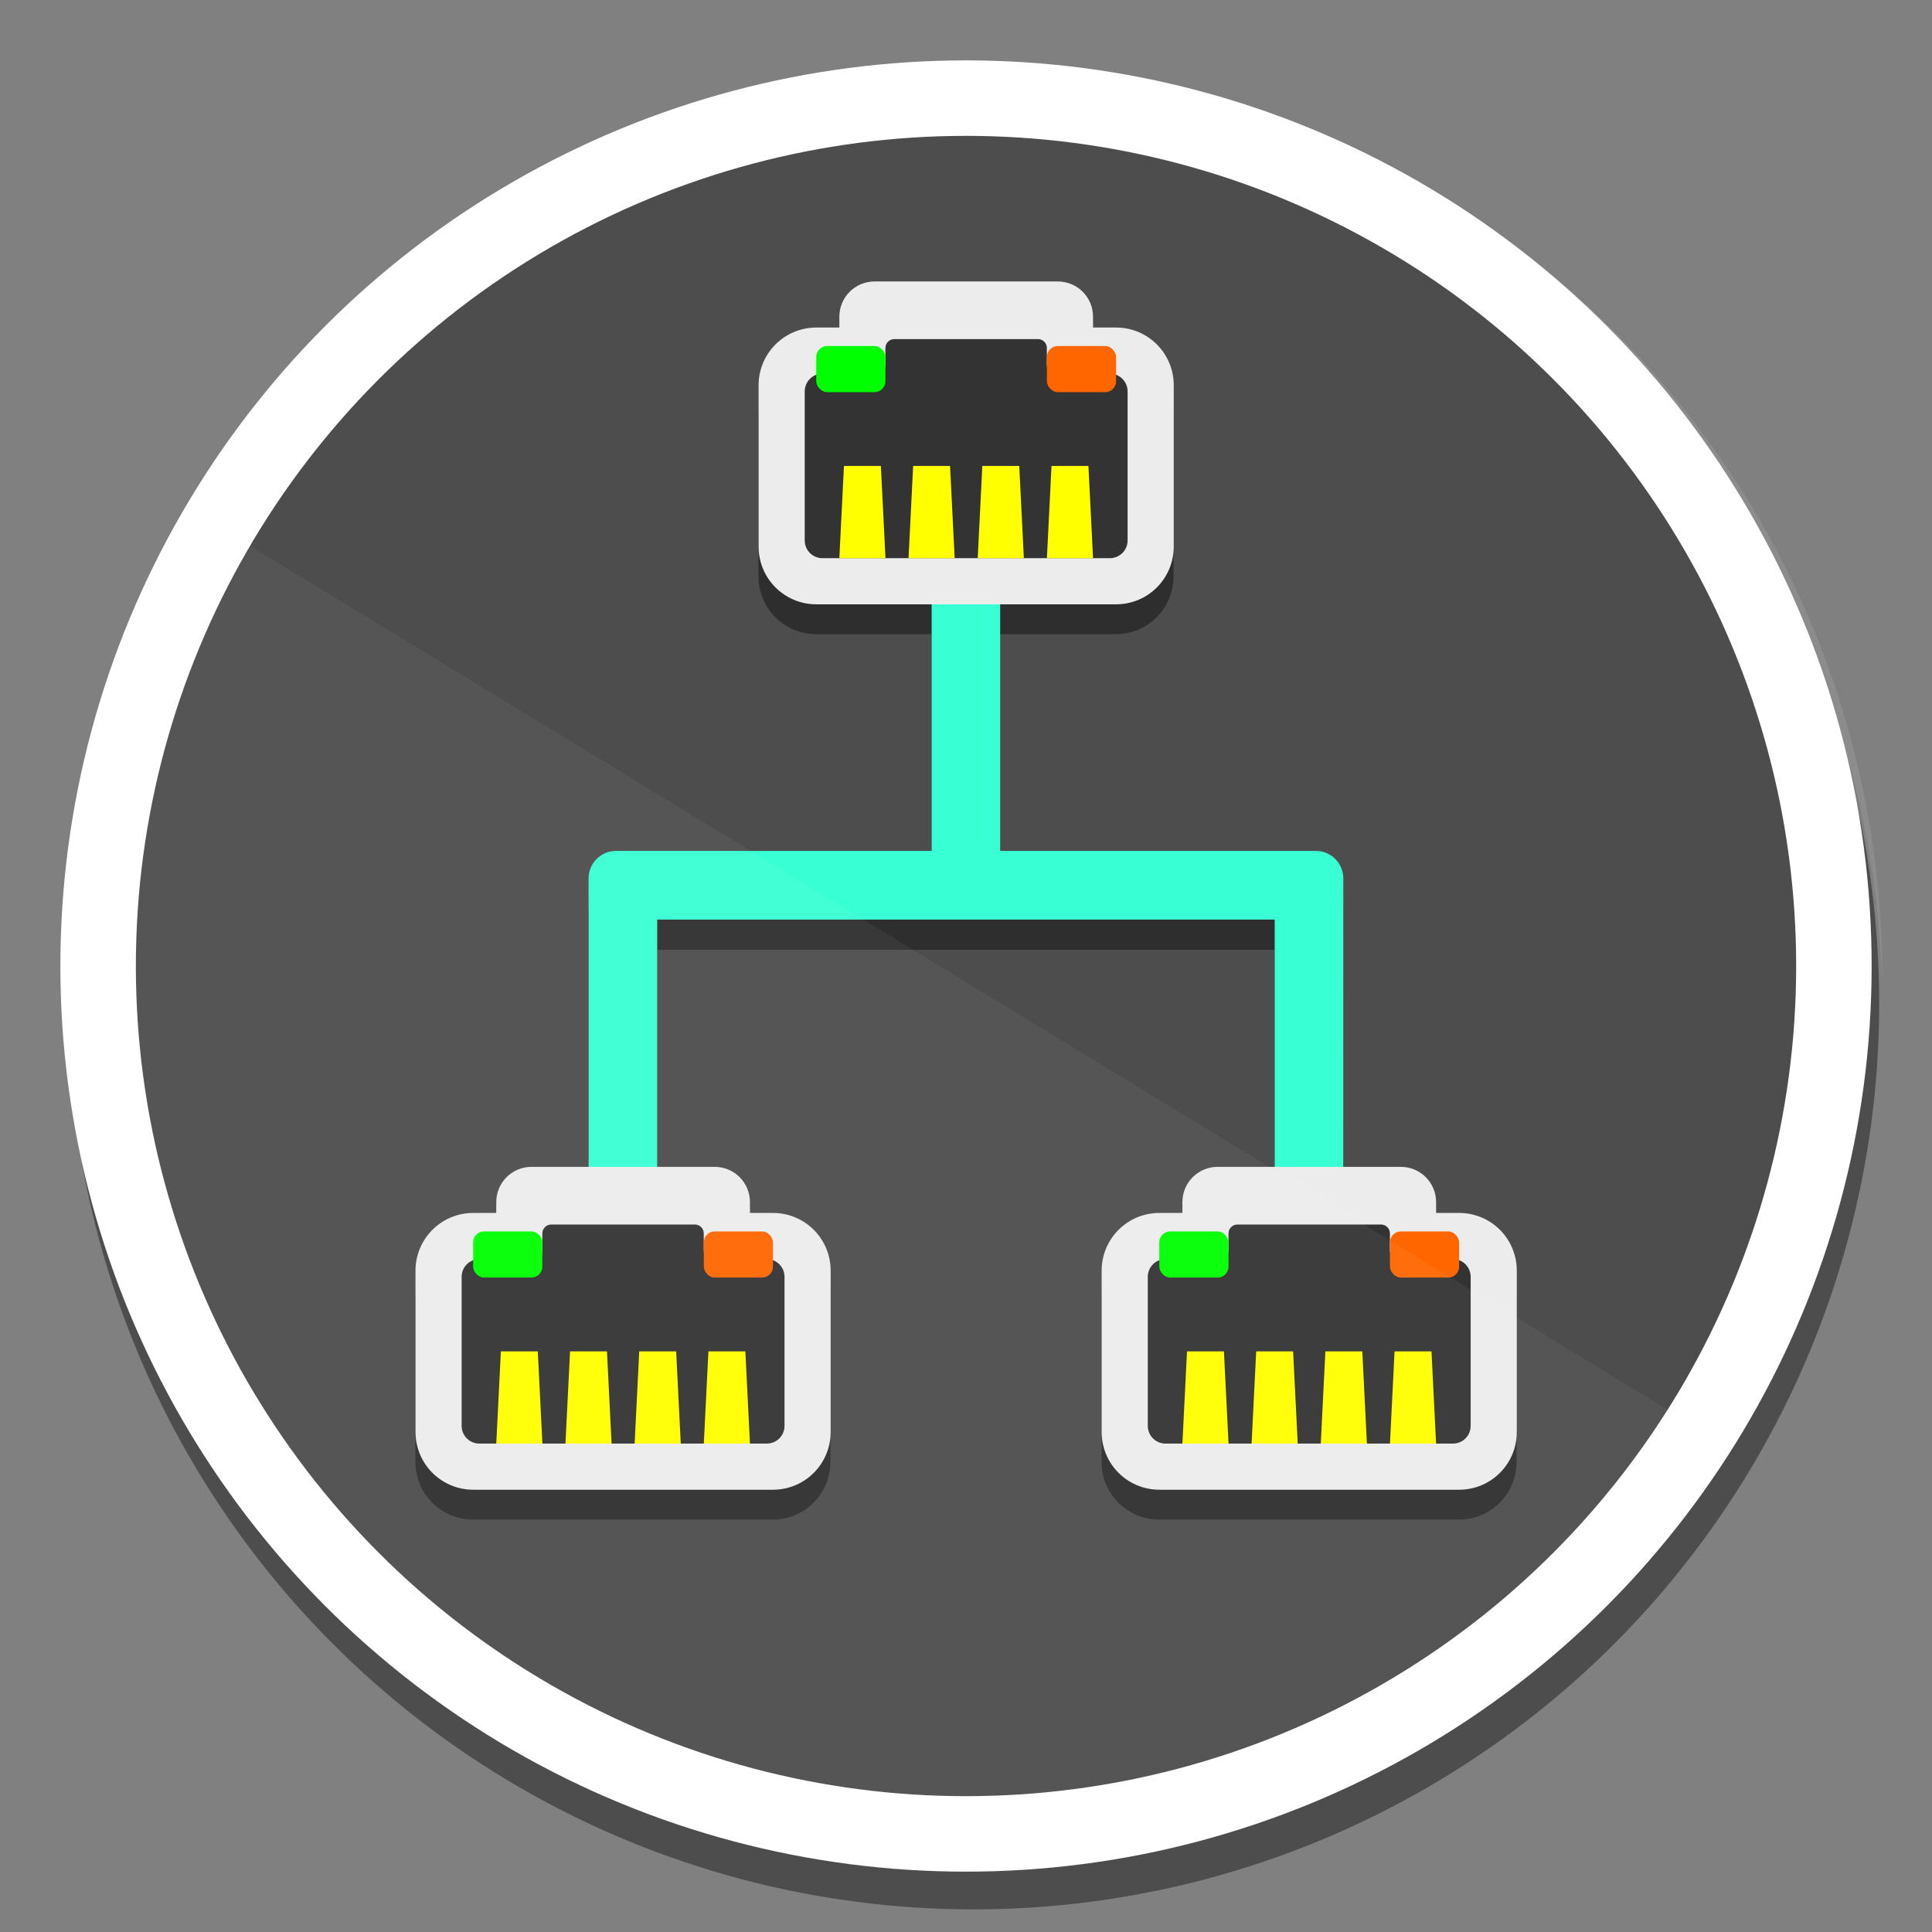 <ns0:svg xmlns:ns0="http://www.w3.org/2000/svg" xmlns:ns1="http://sodipodi.sourceforge.net/DTD/sodipodi-0.dtd" xmlns:ns2="http://www.inkscape.org/namespaces/inkscape" ns1:docname="preferences-system-network.svg" id="svg8" version="1.1" viewBox="0 0 67.733 67.733" height="256" width="256">
  <ns0:rect x="0" y="0" width="67.733" height="67.733" fill="#808080" stroke="none"/>
  <ns0:defs id="defs2" />
  <ns1:namedview ns2:window-maximized="1" ns2:window-y="27" ns2:window-x="1920" ns2:window-height="1016" ns2:window-width="1920" units="px" showgrid="false" ns2:document-rotation="0" ns2:current-layer="layer3" ns2:document-units="px" ns2:cy="100.25" ns2:cx="99" ns2:zoom="2" ns2:pageshadow="2" ns2:pageopacity="0.0" borderopacity="1.0" bordercolor="#666666" pagecolor="#ffffff" id="base" ns2:pagecheckerboard="0" showguides="false" />
  <ns0:g ns2:groupmode="layer" id="layer1" ns2:label="Background" style="display:inline">
    <ns0:g ns2:label="Shadow" id="layer10" ns2:groupmode="layer" style="display:inline;opacity:0.4">
      <ns0:circle style="display:inline;fill:#000000;fill-opacity:1;stroke-width:14.158;stroke-linecap:round;stroke-miterlimit:1.6;paint-order:stroke markers fill" id="circle25543" cx="34.131" cy="35.19" r="31.75" />
    </ns0:g>
    <ns0:g style="display:inline" ns2:label="Colour" id="g1174" ns2:groupmode="layer">
      <ns0:circle style="display:inline;fill:#4d4d4d;fill-opacity:1;stroke:#ffffff;stroke-width:2.646;stroke-linecap:round;stroke-miterlimit:4;stroke-dasharray:none;paint-order:normal" id="path835" cx="33.867" cy="33.867" r="30.427" />
    </ns0:g>
    <ns0:g ns2:groupmode="layer" id="layer2" ns2:label="Highlight" style="display:inline;opacity:0.1">
      <ns0:path id="circle25644" style="display:inline;fill:#ffffff;fill-opacity:1;stroke-width:53.509;stroke-linecap:round;stroke-miterlimit:1.6;paint-order:stroke markers fill" d="M 129,9 A 120,120 0 0 0 9,129 120,120 0 0 0 9.074,131 120,120 0 0 1 129,13 120,120 0 0 1 248.963,130.01 120,120 0 0 0 249,129 120,120 0 0 0 129,9 Z" transform="scale(0.265)" />
    </ns0:g>
  </ns0:g>
  <ns0:g ns2:label="Graphic" id="g1156" ns2:groupmode="layer" style="display:inline">
    <ns0:path id="path28119" style="color:#000000;opacity:0.4;fill:#000000;stroke-width:1;stroke-linejoin:round;-inkscape-stroke:none" d="m 30.658,10.915 c -0.686,0 -1.238,0.552 -1.238,1.238 v 0.378 h -0.804 c -1.122,0 -2.026,0.904 -2.026,2.026 v 5.649 c 0,1.122 0.904,2.026 2.026,2.026 h 4.046 V 30.891 H 21.597 c -0.531,5.32e-4 -0.961,0.432 -0.961,0.963 v 0.482 9.621 h -2.005 c -0.686,0 -1.238,0.552 -1.238,1.238 v 0.378 h -0.804 c -1.122,0 -2.026,0.903 -2.026,2.026 v 5.65 c 0,1.122 0.904,2.026 2.026,2.026 h 10.501 c 1.122,0 2.025,-0.904 2.025,-2.026 v -5.65 c 0,-1.122 -0.903,-2.026 -2.025,-2.026 H 26.286 v -0.378 c 0,-0.686 -0.552,-1.238 -1.238,-1.238 h -2.006 v -8.657 h 10.584 11.064 v 8.657 h -2.005 c -0.686,0 -1.238,0.552 -1.238,1.238 v 0.378 h -0.804 c -1.122,0 -2.026,0.903 -2.026,2.026 v 5.65 c 0,1.122 0.904,2.026 2.026,2.026 h 10.501 c 1.122,0 2.025,-0.904 2.025,-2.026 v -5.65 c 0,-1.122 -0.902,-2.026 -2.025,-2.026 h -0.804 v -0.378 c 0,-0.686 -0.552,-1.238 -1.238,-1.238 h -2.01 l 10e-4,-9.621 v -0.482 c 2.65e-4,-0.532 -0.431,-0.963 -0.963,-0.963 H 35.065 v -8.658 h 4.052 c 1.122,0 2.025,-0.904 2.025,-2.026 v -5.649 c 0,-1.122 -0.903,-2.026 -2.025,-2.026 h -0.804 v -0.378 c 0,-0.686 -0.552,-1.238 -1.238,-1.238 z" />
    <ns0:path id="path27773" style="color:#000000;fill:#39ffd4;stroke-width:1;stroke-linejoin:round;-inkscape-stroke:none" d="m 33.626,15.883 c -0.531,-5.82e-4 -0.963,0.43 -0.963,0.961 l -8.2e-5,12.988 H 21.596 c -0.531,5.3e-4 -0.961,0.432 -0.961,0.963 v 0.482 l 9.2e-5,13.95 c -2.91e-4,0.531 0.43,0.962 0.961,0.963 h 0.484 c 0.531,-5.29e-4 0.961,-0.432 0.961,-0.963 V 32.24 h 10.584 11.064 l 8.7e-5,12.986 c -2.64e-4,0.532 0.431,0.963 0.963,0.963 h 0.479 c 0.531,-5.29e-4 0.961,-0.432 0.961,-0.963 l 0.002,-13.95 v -0.482 c 2.64e-4,-0.532 -0.431,-0.963 -0.963,-0.963 H 35.065 V 16.844 c -5.29e-4,-0.53 -0.43,-0.96 -0.961,-0.961 z" ns1:nodetypes="cccccccccccccccccccccccc" />
    <ns0:g id="g21858" transform="matrix(1.719,0,0,1.719,-13.836,-30.953)">
      <ns0:g id="g21842">
        <ns0:path id="path21838" style="display:inline;fill:#ececec;stroke:none;stroke-width:3.377;stroke-linecap:round;stroke-linejoin:round;stroke-miterlimit:4;stroke-dasharray:none;paint-order:stroke markers fill" d="m 18.89,41.804 c -0.399,0 -0.72,0.321 -0.72,0.72 v 0.22 h -0.468 c -0.653,0 -1.179,0.526 -1.179,1.179 v 3.287 c 0,0.653 0.526,1.179 1.179,1.179 h 6.11 c 0.653,0 1.178,-0.526 1.178,-1.179 v -3.287 c 0,-0.653 -0.525,-1.179 -1.178,-1.179 h -0.468 v -0.22 c 0,-0.399 -0.321,-0.72 -0.72,-0.72 z" />
        <ns0:path id="path21840" style="display:inline;fill:#333333;stroke:none;stroke-width:3.111;stroke-linecap:round;stroke-linejoin:round;stroke-miterlimit:4;stroke-dasharray:none;paint-order:stroke markers fill" d="m 19.291,42.98 c -0.1,0 -0.181,0.081 -0.181,0.181 v 0.348 c -0.002,0.097 -0.08,0.174 -0.177,0.176 h -1.107 c -0.201,0 -0.362,0.162 -0.362,0.362 v 3.039 c 0,0.201 0.162,0.362 0.362,0.362 h 5.861 c 0.201,0 0.362,-0.162 0.362,-0.362 v -3.039 c 0,-0.201 -0.162,-0.362 -0.362,-0.362 H 22.579 c -0.097,-0.002 -0.174,-0.08 -0.177,-0.176 V 43.161 c 0,-0.1 -0.081,-0.181 -0.181,-0.181 z" />
      </ns0:g>
      <ns0:g id="g21856">
        <ns0:rect style="fill:#00ff00;stroke:none;stroke-width:1.625;stroke-linecap:round;stroke-linejoin:round;stroke-miterlimit:4;stroke-dasharray:none;paint-order:stroke markers fill" id="rect21844" width="1.411" height="0.941" x="17.699" y="43.121" ry="0.223" />
        <ns0:rect style="fill:#ff6600;stroke:none;stroke-width:1.625;stroke-linecap:round;stroke-linejoin:round;stroke-miterlimit:4;stroke-dasharray:none;paint-order:stroke markers fill" id="rect21846" width="1.411" height="0.941" x="22.403" y="43.121" ry="0.223" />
        <ns0:path id="path21848" style="fill:#ffff00;stroke-width:2.552;stroke-linecap:round;stroke-linejoin:round;paint-order:stroke markers fill" d="m 18.264,45.567 h 0.753 l 0.094,1.881 h -0.941 z" ns1:nodetypes="ccccc" />
        <ns0:path id="path21850" style="fill:#ffff00;stroke-width:2.552;stroke-linecap:round;stroke-linejoin:round;paint-order:stroke markers fill" d="m 19.675,45.567 h 0.753 l 0.094,1.881 h -0.941 z" ns1:nodetypes="ccccc" />
        <ns0:path id="path21852" style="fill:#ffff00;stroke-width:2.552;stroke-linecap:round;stroke-linejoin:round;paint-order:stroke markers fill" d="m 21.086,45.567 h 0.753 l 0.094,1.881 h -0.941 z" ns1:nodetypes="ccccc" />
        <ns0:path id="path21854" style="fill:#ffff00;stroke-width:2.552;stroke-linecap:round;stroke-linejoin:round;paint-order:stroke markers fill" d="m 22.497,45.567 h 0.753 l 0.094,1.881 H 22.403 Z" ns1:nodetypes="ccccc" />
      </ns0:g>
    </ns0:g>
    <ns0:g id="g27263" transform="matrix(1.719,0,0,1.719,10.219,-30.953)">
      <ns0:g id="g27247">
        <ns0:path id="path27243" style="display:inline;fill:#ececec;stroke:none;stroke-width:3.377;stroke-linecap:round;stroke-linejoin:round;stroke-miterlimit:4;stroke-dasharray:none;paint-order:stroke markers fill" d="m 18.89,41.804 c -0.399,0 -0.72,0.321 -0.72,0.72 v 0.22 h -0.468 c -0.653,0 -1.179,0.526 -1.179,1.179 v 3.287 c 0,0.653 0.526,1.179 1.179,1.179 h 6.11 c 0.653,0 1.178,-0.526 1.178,-1.179 v -3.287 c 0,-0.653 -0.525,-1.179 -1.178,-1.179 h -0.468 v -0.22 c 0,-0.399 -0.321,-0.72 -0.72,-0.72 z" />
        <ns0:path id="path27245" style="display:inline;fill:#333333;stroke:none;stroke-width:3.111;stroke-linecap:round;stroke-linejoin:round;stroke-miterlimit:4;stroke-dasharray:none;paint-order:stroke markers fill" d="m 19.291,42.98 c -0.1,0 -0.181,0.081 -0.181,0.181 v 0.348 c -0.002,0.097 -0.08,0.174 -0.177,0.176 h -1.107 c -0.201,0 -0.362,0.162 -0.362,0.362 v 3.039 c 0,0.201 0.162,0.362 0.362,0.362 h 5.861 c 0.201,0 0.362,-0.162 0.362,-0.362 v -3.039 c 0,-0.201 -0.162,-0.362 -0.362,-0.362 H 22.579 c -0.097,-0.002 -0.174,-0.08 -0.177,-0.176 V 43.161 c 0,-0.1 -0.081,-0.181 -0.181,-0.181 z" />
      </ns0:g>
      <ns0:g id="g27261">
        <ns0:rect style="fill:#00ff00;stroke:none;stroke-width:1.625;stroke-linecap:round;stroke-linejoin:round;stroke-miterlimit:4;stroke-dasharray:none;paint-order:stroke markers fill" id="rect27249" width="1.411" height="0.941" x="17.699" y="43.121" ry="0.223" />
        <ns0:rect style="fill:#ff6600;stroke:none;stroke-width:1.625;stroke-linecap:round;stroke-linejoin:round;stroke-miterlimit:4;stroke-dasharray:none;paint-order:stroke markers fill" id="rect27251" width="1.411" height="0.941" x="22.403" y="43.121" ry="0.223" />
        <ns0:path id="path27253" style="fill:#ffff00;stroke-width:2.552;stroke-linecap:round;stroke-linejoin:round;paint-order:stroke markers fill" d="m 18.264,45.567 h 0.753 l 0.094,1.881 h -0.941 z" ns1:nodetypes="ccccc" />
        <ns0:path id="path27255" style="fill:#ffff00;stroke-width:2.552;stroke-linecap:round;stroke-linejoin:round;paint-order:stroke markers fill" d="m 19.675,45.567 h 0.753 l 0.094,1.881 h -0.941 z" ns1:nodetypes="ccccc" />
        <ns0:path id="path27257" style="fill:#ffff00;stroke-width:2.552;stroke-linecap:round;stroke-linejoin:round;paint-order:stroke markers fill" d="m 21.086,45.567 h 0.753 l 0.094,1.881 h -0.941 z" ns1:nodetypes="ccccc" />
        <ns0:path id="path27259" style="fill:#ffff00;stroke-width:2.552;stroke-linecap:round;stroke-linejoin:round;paint-order:stroke markers fill" d="m 22.497,45.567 h 0.753 l 0.094,1.881 H 22.403 Z" ns1:nodetypes="ccccc" />
      </ns0:g>
    </ns0:g>
    <ns0:g id="g27502" transform="matrix(1.719,0,0,1.719,-1.808,-61.994)">
      <ns0:g id="g27486">
        <ns0:path id="path27482" style="display:inline;fill:#ececec;stroke:none;stroke-width:3.377;stroke-linecap:round;stroke-linejoin:round;stroke-miterlimit:4;stroke-dasharray:none;paint-order:stroke markers fill" d="m 18.89,41.804 c -0.399,0 -0.72,0.321 -0.72,0.72 v 0.22 h -0.468 c -0.653,0 -1.179,0.526 -1.179,1.179 v 3.287 c 0,0.653 0.526,1.179 1.179,1.179 h 6.11 c 0.653,0 1.178,-0.526 1.178,-1.179 v -3.287 c 0,-0.653 -0.525,-1.179 -1.178,-1.179 h -0.468 v -0.22 c 0,-0.399 -0.321,-0.72 -0.72,-0.72 z" />
        <ns0:path id="path27484" style="display:inline;fill:#333333;stroke:none;stroke-width:3.111;stroke-linecap:round;stroke-linejoin:round;stroke-miterlimit:4;stroke-dasharray:none;paint-order:stroke markers fill" d="m 19.291,42.98 c -0.1,0 -0.181,0.081 -0.181,0.181 v 0.348 c -0.002,0.097 -0.08,0.174 -0.177,0.176 h -1.107 c -0.201,0 -0.362,0.162 -0.362,0.362 v 3.039 c 0,0.201 0.162,0.362 0.362,0.362 h 5.861 c 0.201,0 0.362,-0.162 0.362,-0.362 v -3.039 c 0,-0.201 -0.162,-0.362 -0.362,-0.362 H 22.579 c -0.097,-0.002 -0.174,-0.08 -0.177,-0.176 V 43.161 c 0,-0.1 -0.081,-0.181 -0.181,-0.181 z" />
      </ns0:g>
      <ns0:g id="g27500">
        <ns0:rect style="fill:#00ff00;stroke:none;stroke-width:1.625;stroke-linecap:round;stroke-linejoin:round;stroke-miterlimit:4;stroke-dasharray:none;paint-order:stroke markers fill" id="rect27488" width="1.411" height="0.941" x="17.699" y="43.121" ry="0.223" />
        <ns0:rect style="fill:#ff6600;stroke:none;stroke-width:1.625;stroke-linecap:round;stroke-linejoin:round;stroke-miterlimit:4;stroke-dasharray:none;paint-order:stroke markers fill" id="rect27490" width="1.411" height="0.941" x="22.403" y="43.121" ry="0.223" />
        <ns0:path id="path27492" style="fill:#ffff00;stroke-width:2.552;stroke-linecap:round;stroke-linejoin:round;paint-order:stroke markers fill" d="m 18.264,45.567 h 0.753 l 0.094,1.881 h -0.941 z" ns1:nodetypes="ccccc" />
        <ns0:path id="path27494" style="fill:#ffff00;stroke-width:2.552;stroke-linecap:round;stroke-linejoin:round;paint-order:stroke markers fill" d="m 19.675,45.567 h 0.753 l 0.094,1.881 h -0.941 z" ns1:nodetypes="ccccc" />
        <ns0:path id="path27496" style="fill:#ffff00;stroke-width:2.552;stroke-linecap:round;stroke-linejoin:round;paint-order:stroke markers fill" d="m 21.086,45.567 h 0.753 l 0.094,1.881 h -0.941 z" ns1:nodetypes="ccccc" />
        <ns0:path id="path27498" style="fill:#ffff00;stroke-width:2.552;stroke-linecap:round;stroke-linejoin:round;paint-order:stroke markers fill" d="m 22.497,45.567 h 0.753 l 0.094,1.881 H 22.403 Z" ns1:nodetypes="ccccc" />
      </ns0:g>
    </ns0:g>
  </ns0:g>
  <ns0:g ns2:groupmode="layer" id="layer3" ns2:label="Large Highlight" style="display:inline;opacity:1">
    <ns0:path style="display:inline;opacity:0.05;fill:#ffffff;fill-opacity:1;stroke:none;stroke-width:0.567;stroke-linecap:round;stroke-linejoin:round;stroke-miterlimit:4;stroke-dasharray:none;stroke-dashoffset:0;stroke-opacity:1;enable-background:new" d="m 6.535,17.778 a 31.75,31.75 0 0 0 -4.418,16.089 31.75,31.75 0 0 0 31.75,31.75 31.75,31.75 0 0 0 26.826,-14.836 z" id="path958" ns2:connector-curvature="0" />
  </ns0:g>
</ns0:svg>
